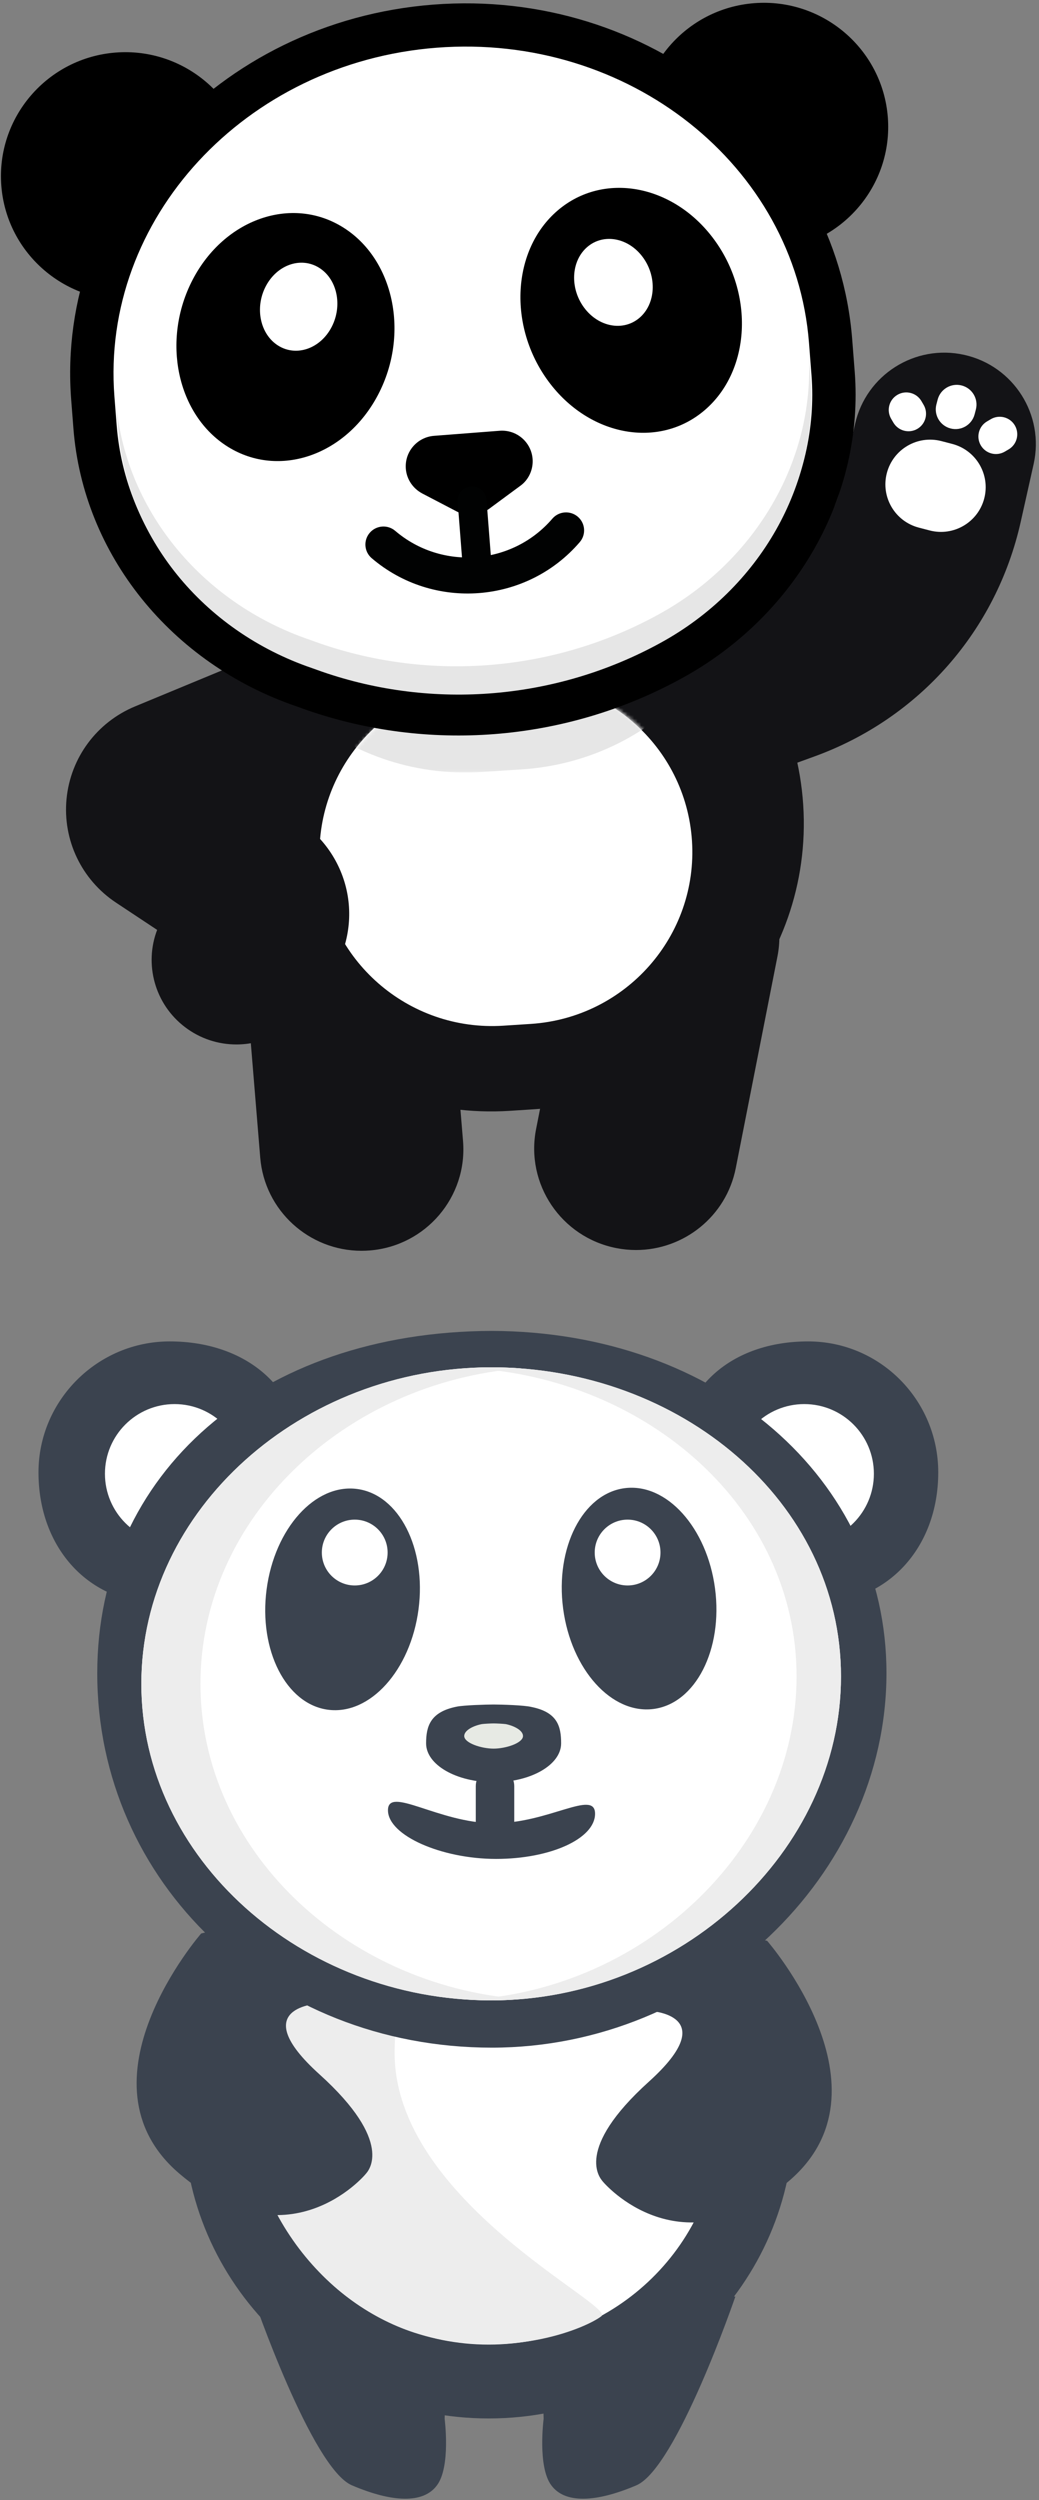 <?xml version="1.0" encoding="UTF-8" standalone="no"?>
<svg width="297px" height="714px" viewBox="0 0 297 714" version="1.1" xmlns="http://www.w3.org/2000/svg" xmlns:xlink="http://www.w3.org/1999/xlink">
    <rect x="0" y="0" width="297" height="714" fill="#808080" stroke="none"/>
    <!-- Generator: Sketch 3.8.3 (29802) - http://www.bohemiancoding.com/sketch -->
    <title>panda</title>
    <desc>Created with Sketch.</desc>
    <defs>
        <path d="M0.674,26.935 C8.463,12.448 23.358,2.177 41.029,1.034 L48.864,0.528 C49.953,0.458 51.035,0.423 52.11,0.423 C70.946,0.423 87.602,11.066 95.886,26.935 L0.674,26.935 L0.674,26.935 Z" id="path-1"></path>
    </defs>
    <g id="Page-1" stroke="none" stroke-width="1" fill="none" fill-rule="evenodd">
        <g id="panda">
            <g id="Page-1">
                <g id="panda">
                    <g id="Group" transform="translate(11, 380)">
                        <path d="M61.3,275.9 C61.3,275.9 78.1,324.9 89.6,329.8 C101.1,334.7 110,335.1 113.9,329.8 C117.9,324.5 116.1,310.8 116.1,310.8 L116.5,296.6 C116.6,296.5 97.2,272.8 61.3,275.9 L61.3,275.9 L61.3,275.9 Z" id="Shape" fill="#3B434F"></path>
                        <path d="M199.2,275.9 C199.2,275.9 182.4,324.9 170.9,329.8 C159.4,334.7 150.5,335.1 146.6,329.8 C142.6,324.5 144.4,310.8 144.4,310.8 L144,296.6 C143.9,296.5 163.3,272.8 199.2,275.9 L199.2,275.9 L199.2,275.9 Z" id="Shape_1_" fill="#3B434F"></path>
                        <g transform="translate(41, 139)">
                            <ellipse id="Oval" fill="#FFFFFF" cx="87.6" cy="86.2" rx="76.6" ry="75.2"></ellipse>
                            <path d="M87.7,171.7 C39.6,171.7 0.5,133.2 0.5,85.9 C0.5,38.6 39.6,0.2 87.7,0.2 C135.8,0.2 174.9,38.7 174.9,86 C174.9,133.2 135.8,171.7 87.7,171.7 L87.7,171.7 L87.7,171.7 Z M87.7,21.4 C51.3,21.4 21.7,50.4 21.7,86 C21.7,121.6 51.3,150.6 87.7,150.6 C124.1,150.6 153.7,121.6 153.7,86 C153.7,50.4 124.1,21.4 87.7,21.4 L87.7,21.4 L87.7,21.4 Z" id="Shape_2_" fill="#3B434F"></path>
                        </g>
                        <g id="Shape_3_" transform="translate(58, 139)" fill="#EDEDED">
                            <path d="M43.8,67.3 C43.8,38 61.3,12.8 86.6,1 C82.8,0.5 79,0.2 75.2,0.2 C33.9,0.2 0.5,33 0.5,73.5 C0.5,114 26.1,140.8 51.8,147.9 C77.5,155 98.8,145.7 102.9,142.5 C106.9,139.3 43.8,109.6 43.8,67.3 L43.8,67.3 L43.8,67.3 Z" id="Shape"></path>
                        </g>
                        <g id="Shape_4_" transform="translate(183, 3)" fill="#3B434F">
                            <path d="M3.3,32.9 C3.3,14.6 18.2,4.3 36.5,4.3 C54.8,4.3 69.7,19.2 69.7,37.5 C69.7,55.8 57.8,70.7 39.5,70.7 C28.6,70.7 31.3,65.5 24.4,57.4 L3.3,32.9 L3.3,32.9 L3.3,32.9 Z" id="Shape"></path>
                            <path d="M39.5,74.9 C30.4,74.9 27.8,71.4 25.2,66.3 C24.2,64.5 23.6,62.4 21.6,60.1 L0,34.5 L0,32.9 C0,13.6 15,0.1 37,0.1 C57.6,0.1 74.2,16.9 74.2,37.5 C74.2,59.2 59.5,74.9 39.5,74.9 L39.5,74.9 L39.5,74.9 Z M7.6,31.4 L27.6,54.6 C30.2,57.7 31.7,60.4 32.7,62.5 C34.5,66 34.8,66.5 39.4,66.5 C54.5,66.5 65.4,54.3 65.4,37.5 C65.4,21.5 52.4,8.5 36.4,8.5 C16.1,8.5 8.3,20.5 7.6,31.4 L7.6,31.4 L7.6,31.4 Z" id="Shape"></path>
                        </g>
                        <g id="Shape_5_" transform="translate(0, 3)" fill="#3B434F">
                            <path d="M70.6,32.9 C70.6,14.6 55.7,4.3 37.4,4.3 C19.1,4.3 4.2,19.2 4.2,37.5 C4.2,55.8 16.1,70.7 34.4,70.7 C45.3,70.7 42.6,65.5 49.5,57.4 L70.6,32.9 L70.6,32.9 L70.6,32.9 Z" id="Shape"></path>
                            <path d="M34.5,74.9 C14.5,74.9 0,59.2 0,37.5 C0,16.9 16.9,0.1 37.5,0.1 C59.5,0.1 75,13.6 75,32.9 L75,34.5 L52.8,60.1 C50.8,62.4 49.7,64.5 48.8,66.3 C46.2,71.4 43.6,74.9 34.5,74.9 L34.5,74.9 L34.5,74.9 Z M37.4,8.5 C21.4,8.5 8.4,21.5 8.4,37.5 C8.4,54.3 19.3,66.5 34.4,66.5 C39.1,66.5 39.3,66 41.1,62.5 C42.1,60.5 43.6,57.7 46.2,54.7 L66.3,31.5 C65.7,20.5 57.9,8.5 37.4,8.5 L37.4,8.5 L37.4,8.5 Z" id="Shape"></path>
                        </g>
                        <circle id="Oval_1_" fill="#FFFFFF" cx="38.9" cy="40.9" r="19.9"></circle>
                        <circle id="Oval_2_" fill="#FFFFFF" cx="218.9" cy="40.9" r="19.9"></circle>
                        <path d="M129.6,204.8 L129.6,204.8 C66.3,204.8 16.8,157.6 16.8,97.9 C16.8,40.5 63.2,0.3 129.6,0.1 C193.9,0.3 242.4,42.3 242.4,97.8 C242.4,155.6 190.8,204.8 129.6,204.8 L129.6,204.8 L129.6,204.8 L129.6,204.8 Z M129.6,17.1 C73.2,17.3 33.8,50.5 33.8,97.9 C33.8,148.2 75.9,187.7 129.7,187.9 C181.7,187.7 225.6,146.5 225.6,97.9 C225.4,45.6 176.1,17.2 129.6,17.1 L129.6,17.1 L129.6,17.1 Z" id="Shape_6_" fill="#3B434F"></path>
                        <path d="M229.4,98.8 C229.4,148.7 183.5,191.3 129.4,191.3 C75.3,191.3 29.4,150.8 29.4,100.9 C29.4,51 75.3,10.5 129.4,10.5 C183.4,10.5 229.4,48.8 229.4,98.8 L229.4,98.8 L229.4,98.8 Z" id="Shape_7_" fill="#FFFFFF"></path>
                        <ellipse id="Oval_3_" fill="#3B434F" transform="translate(86.923, 76.768) rotate(-82.49) translate(-86.923, -76.768) " cx="86.923" cy="76.768" rx="31.799" ry="21.9"></ellipse>
                        <circle id="Oval_4_" fill="#FFFFFF" cx="90.4" cy="63.4" r="9.4"></circle>
                        <ellipse id="Oval_5_" fill="#3B434F" transform="translate(171.684, 76.546) rotate(82.49) translate(-171.684, -76.546) " cx="171.684" cy="76.546" rx="31.799" ry="21.9"></ellipse>
                        <circle id="Oval_6_" fill="#FFFFFF" cx="168.4" cy="63.4" r="9.4"></circle>
                        <path d="M149.4,117.9 C149.4,124 140.8,129 130.1,129 C119.4,129 110.8,124 110.8,117.9 C110.8,113 112,108.9 119.6,107.4 C121.6,107 127.9,106.8 130.1,106.8 C132.4,106.8 138.9,107 140.9,107.5 C148.4,109 149.4,113.1 149.4,117.9 L149.4,117.9 L149.4,117.9 Z" id="Shape_8_" fill="#3B434F"></path>
                        <path d="M136,144.5 C136,147.4 133.6,149.8 130.7,149.8 L130.3,149.8 C127.4,149.8 125,147.4 125,144.5 L125,130.1 C125,127.2 127.4,124.8 130.3,124.8 L130.7,124.8 C133.6,124.8 136,127.2 136,130.1 L136,144.5 L136,144.5 L136,144.5 Z" id="Shape_9_" fill="#3B434F"></path>
                        <path d="M159.1,138 C159.1,145.1 146.4,150.9 130.8,150.9 C115.2,150.9 99.9,144.2 99.9,137 C99.9,129.9 114.5,140.7 130.2,140.7 C145.7,140.8 159.1,130.9 159.1,138 L159.1,138 L159.1,138 Z" id="Shape_10_" fill="#3B434F"></path>
                        <path d="M138.5,115.8 C138.5,117.8 133.6,119.4 130.1,119.4 C126.6,119.4 121.7,117.8 121.7,115.8 C121.7,114.2 124.2,112.9 126.7,112.4 C127.3,112.3 129.4,112.2 130.1,112.2 C130.9,112.2 132.9,112.3 133.6,112.4 C136,112.9 138.5,114.2 138.5,115.8 L138.5,115.8 L138.5,115.8 Z" id="Shape_11_" fill="#E7EAE4"></path>
                        <g id="Shape_12_" transform="translate(29, 10)" fill="#EDEDED">
                            <path d="M17.3,90.9 C17.3,43.5 58.6,4.7 109,0.8 C106.2,0.6 103.3,0.5 100.4,0.5 C46.3,0.5 0.4,41 0.4,90.9 C0.4,140.8 46.3,181.3 100.4,181.3 C103.2,181.3 106,181.2 108.7,180.9 C58.5,176.9 17.3,138.2 17.3,90.9 L17.3,90.9 L17.3,90.9 Z" id="Shape"></path>
                        </g>
                        <g id="Shape_13_" transform="translate(123, 10)" fill="#EDEDED">
                            <path d="M6.4,0.5 C4.3,0.5 2.2,0.6 0.1,0.7 C51.3,3.6 93.7,40.9 93.7,88.8 C93.7,136.8 51.3,178 -1.42108547e-14,181.1 C2.1,181.2 4.3,181.3 6.4,181.3 C60.5,181.3 106.4,138.7 106.4,88.8 C106.4,38.8 60.4,0.5 6.4,0.5 L6.4,0.5 L6.4,0.5 Z" id="Shape"></path>
                        </g>
                        <path d="M46.5,172.2 C46.5,172.2 9.5,214.6 40.3,240.8 C71.1,267 93,241.6 93.6,240.8 C94.3,240 101.8,231.8 80.3,212.4 C58.8,193 80.3,192.2 80.3,192.2 C80.3,192.2 62.7,167.6 46.5,172.2 L46.5,172.2 L46.5,172.2 Z" id="Shape_14_" fill="#3B434F"></path>
                        <path d="M208.3,174.3 C208.3,174.3 245.3,216.7 214.5,242.9 C183.7,269.1 161.8,243.7 161.2,242.9 C160.6,242.1 153,233.9 174.5,214.5 C196,195.1 174.5,194.3 174.5,194.3 C174.5,194.3 192.1,169.7 208.3,174.3 L208.3,174.3 L208.3,174.3 Z" id="Shape_15_" fill="#3B434F"></path>
                    </g>
                    <g id="Group-11">
                        <g id="Group-19" transform="translate(58.183, 98.886)">
                            <path d="M45.157,258.334 C30.17,258.334 17.448,246.866 16.203,231.72 L11.718,177.177 C10.407,161.226 22.321,147.237 38.33,145.931 C54.336,144.616 68.379,156.496 69.691,172.445 L74.175,226.989 C75.487,242.939 63.573,256.929 47.563,258.235 C46.757,258.301 45.953,258.334 45.157,258.334" id="Fill-1" fill="#131316"></path>
                            <path d="M123.632,258.114 C121.774,258.114 119.889,257.936 117.997,257.565 C102.235,254.482 91.967,239.252 95.063,223.547 L106.976,163.099 C110.071,147.395 125.362,137.162 141.119,140.248 C156.881,143.332 167.148,158.562 164.053,174.267 L152.14,234.715 C149.416,248.533 137.252,258.114 123.632,258.114" id="Fill-3" fill="#131316"></path>
                            <g id="Group-2" transform="translate(102.349, 0.989)">
                                <path d="M27.014,130.935 C16.325,130.935 6.292,124.344 2.428,113.729 C-2.51,100.168 4.495,85.177 18.072,80.246 L54.416,67.047 C67.511,62.292 77.142,51.345 80.182,37.763 L83.873,21.271 C87.026,7.187 101.011,-1.676 115.111,1.474 C129.21,4.621 138.085,18.589 134.933,32.671 L131.242,49.164 C124.287,80.233 102.251,105.276 72.296,116.156 L35.952,129.355 C33.002,130.427 29.981,130.935 27.014,130.935" id="Fill-5" fill="#131316"></path>
                                <path d="M105.217,51.619 L102.119,50.812 C95.287,49.034 91.192,42.06 92.973,35.237 L92.973,35.237 C94.754,28.413 101.736,24.323 108.568,26.102 L111.666,26.908 C118.499,28.688 122.593,35.661 120.813,42.485 L120.813,42.485 C119.031,49.308 112.049,53.398 105.217,51.619" id="Fill-7" fill="#FFFFFF"></path>
                                <path d="M118.419,17.092 L118.063,18.458 C117.277,21.47 114.195,23.275 111.18,22.489 C108.165,21.704 106.357,18.627 107.143,15.616 L107.5,14.249 C108.285,11.238 111.367,9.433 114.382,10.218 C117.397,11.003 119.205,14.081 118.419,17.092" id="Fill-9" fill="#FFFFFF"></path>
                                <path d="M127.776,28.475 L126.692,29.109 C124.304,30.508 121.234,29.709 119.834,27.324 C118.433,24.939 119.233,21.872 121.621,20.473 L122.704,19.838 C125.092,18.44 128.163,19.24 129.563,21.625 L129.563,21.625 C130.963,24.01 130.163,27.076 127.776,28.475" id="Fill-11" fill="#FFFFFF"></path>
                                <path d="M94.206,19.735 L94.841,20.817 C96.241,23.202 99.313,24.001 101.7,22.603 C104.088,21.204 104.888,18.137 103.488,15.752 L102.853,14.67 C101.453,12.286 98.381,11.486 95.994,12.885 C93.606,14.284 92.806,17.35 94.206,19.735" id="Fill-13" fill="#FFFFFF"></path>
                            </g>
                            <path d="M94.816,217.893 L87.607,218.359 C42.367,221.283 3.313,187.113 0.378,142.036 L0.378,142.036 C-2.557,96.96 31.739,58.048 76.979,55.125 L84.188,54.659 C129.428,51.735 168.481,85.905 171.416,130.981 L171.416,130.982 C174.351,176.057 140.055,214.969 94.816,217.893" id="Fill-15" fill="#131316"></path>
                            <path d="M93.545,193.539 L85.709,194.046 C58.498,195.804 35.007,175.252 33.242,148.139 L33.242,148.139 C31.477,121.026 52.105,97.621 79.317,95.863 L87.153,95.356 C114.363,93.597 137.854,114.151 139.619,141.263 L139.619,141.263 C141.384,168.376 120.756,191.781 93.545,193.539" id="Fill-17" fill="#FFFFFF"></path>
                        </g>
                        <g id="Group-22" transform="translate(96.812, 193.693)">
                            <mask id="mask-2" fill="white">
                                <use xlink:href="#path-1"></use>
                            </mask>
                            <g id="Clip-21"></g>
                            <path d="M52.325,26.043 L40.906,26.782 C1.252,29.344 -32.979,-0.607 -35.552,-40.117 L-35.552,-40.117 C-38.124,-79.627 -8.063,-113.734 31.59,-116.297 L43.009,-117.035 C82.663,-119.598 116.895,-89.647 119.468,-50.137 L119.468,-50.136 C122.04,-10.627 91.979,23.481 52.325,26.043" id="Fill-20" fill="#E6E6E6" mask="url(#mask-2)"></path>
                        </g>
                        <path d="M67.564,298.294 C62.441,298.294 57.277,296.683 52.889,293.349 C44.151,286.711 41.204,275.312 44.917,265.575 L33.173,257.796 C23.304,251.259 17.882,239.896 19.023,228.142 C20.164,216.389 27.672,206.273 38.617,201.742 L63.513,191.437 C75.875,186.317 90.058,192.157 95.193,204.474 C99.85,215.644 95.464,228.308 85.385,234.385 L85.526,234.478 C92.872,239.345 97.923,247.107 99.383,255.774 C100.843,264.441 98.613,273.421 93.265,280.409 L86.856,288.785 C82.087,295.019 74.868,298.294 67.564,298.294" id="Fill-23" fill="#131316"></path>
                        <path d="M211.313,72.285 L221.094,71.53 C240.653,70.018 255.302,52.969 253.785,33.48 C252.269,13.991 235.157,-0.605 215.597,0.907 C196.037,2.417 181.388,19.468 182.905,38.956 L183.663,48.7 C184.663,62.794 197.079,73.385 211.313,72.285" id="Fill-25" fill="#000000"></path>
                        <path d="M48.347,84.876 L38.566,85.632 C19.007,87.143 1.895,72.547 0.379,53.059 C-1.138,33.57 13.511,16.52 33.071,15.009 C52.63,13.498 69.742,28.093 71.258,47.582 L72.017,57.327 C73.21,71.406 62.58,83.776 48.347,84.876" id="Fill-27" fill="#000000"></path>
                        <path d="M191.899,188.315 L191.899,188.315 C160.789,205.375 123.337,208.56 89.803,196.98 L86.897,195.943 C53.072,184.385 29.775,155.418 27.17,121.94 L26.532,113.738 C22.319,59.613 66.149,11.968 124.344,7.472 C182.54,2.975 233.21,43.222 237.43,97.444 L238.143,106.609 C240.719,139.702 222.734,171.471 191.899,188.315" id="Fill-29" fill="#FFFFFF"></path>
                        <path d="M124.823,13.626 C70.084,17.856 28.762,62.552 32.708,113.262 L33.347,121.461 C35.758,152.452 57.568,179.395 88.907,190.104 L91.892,191.169 C123.829,202.196 159.214,199.193 188.911,182.907 L188.92,182.902 C217.441,167.323 234.338,137.563 231.966,107.087 L231.253,97.921 C227.307,47.212 179.563,9.396 124.823,13.626 M141.28,209.658 C123.332,211.045 105.106,208.797 87.774,202.813 L84.807,201.754 C48.867,189.474 23.788,158.322 20.993,122.416 L20.355,114.216 C15.88,56.718 62.315,6.073 123.866,1.317 C185.416,-3.439 239.132,39.469 243.606,96.967 L244.32,106.132 C247.068,141.436 227.66,175.82 194.877,193.727 C178.198,202.873 159.891,208.221 141.28,209.658" id="Fill-31" fill="#000000"></path>
                        <path d="M55.085,79.853 C64.132,62.521 83.335,55.818 97.977,64.881 C112.619,73.944 117.153,95.341 108.107,112.673 C99.06,130.006 79.857,136.708 65.216,127.646 C50.574,118.583 46.039,97.185 55.085,79.853" id="Fill-33" fill="#000000"></path>
                        <path d="M188.149,175.536 L188.141,175.54 C158.553,191.763 123.304,194.754 91.487,183.768 L88.527,182.713 C57.265,172.031 35.51,145.149 33.103,114.227 L33.733,122.31 C36.139,153.233 57.894,180.115 89.156,190.797 L92.116,191.852 C123.933,202.838 159.183,199.848 188.77,183.624 L188.778,183.619 C217.228,168.078 234.083,138.386 231.716,107.978 L231.087,99.893 C233.454,130.302 216.599,159.995 188.149,175.536" id="Fill-35" fill="#E6E6E6"></path>
                        <path d="M148.7,138.77 L139.787,145.34 C137.04,147.307 133.437,147.585 130.522,146.056 L120.698,140.933 C117.996,139.491 116.237,136.841 116.005,133.866 C115.63,129.045 119.239,124.845 124.077,124.471 L142.814,123.024 C147.652,122.65 151.867,126.245 152.243,131.066 C152.474,134.041 151.153,137.032 148.7,138.77" id="Fill-37" fill="#000000"></path>
                        <path d="M136.945,169.378 C126.176,170.21 115.089,166.958 106.255,159.422 C104.088,157.575 103.836,154.327 105.69,152.168 C107.545,150.011 110.803,149.759 112.97,151.606 C126.313,162.989 146.462,161.431 157.884,148.136 C159.739,145.978 162.998,145.727 165.164,147.573 C167.33,149.421 167.583,152.669 165.728,154.827 C158.166,163.629 147.715,168.545 136.945,169.378" id="Fill-39" fill="#010202"></path>
                        <path d="M136.918,168.367 C134.644,168.542 132.657,166.848 132.481,164.582 L130.829,143.349 C130.652,141.083 132.353,139.104 134.627,138.928 C136.901,138.753 138.888,140.447 139.064,142.713 L140.717,163.946 C140.893,166.212 139.192,168.191 136.918,168.367" id="Fill-41" fill="#010202"></path>
                        <path d="M75.966,81.77 C79.177,75.619 85.992,73.24 91.189,76.456 C96.386,79.673 97.996,87.268 94.785,93.419 C91.574,99.571 84.758,101.95 79.561,98.733 C74.364,95.517 72.755,87.922 75.966,81.77" id="Fill-43" fill="#FFFFFF"></path>
                        <path d="M204.078,68.341 C192.458,52.606 172.446,48.933 159.383,60.136 C146.318,71.34 145.148,93.178 156.768,108.914 C168.388,124.649 188.399,128.322 201.463,117.119 C214.527,105.915 215.698,84.077 204.078,68.341" id="Fill-45" fill="#000000"></path>
                        <path d="M183.743,73.443 C179.619,67.858 172.516,66.554 167.88,70.531 C163.243,74.507 162.827,82.258 166.951,87.843 C171.076,93.428 178.179,94.733 182.816,90.756 C187.453,86.779 187.868,79.028 183.743,73.443" id="Fill-47" fill="#FFFFFF"></path>
                    </g>
                </g>
            </g>
        </g>
    </g>
</svg>